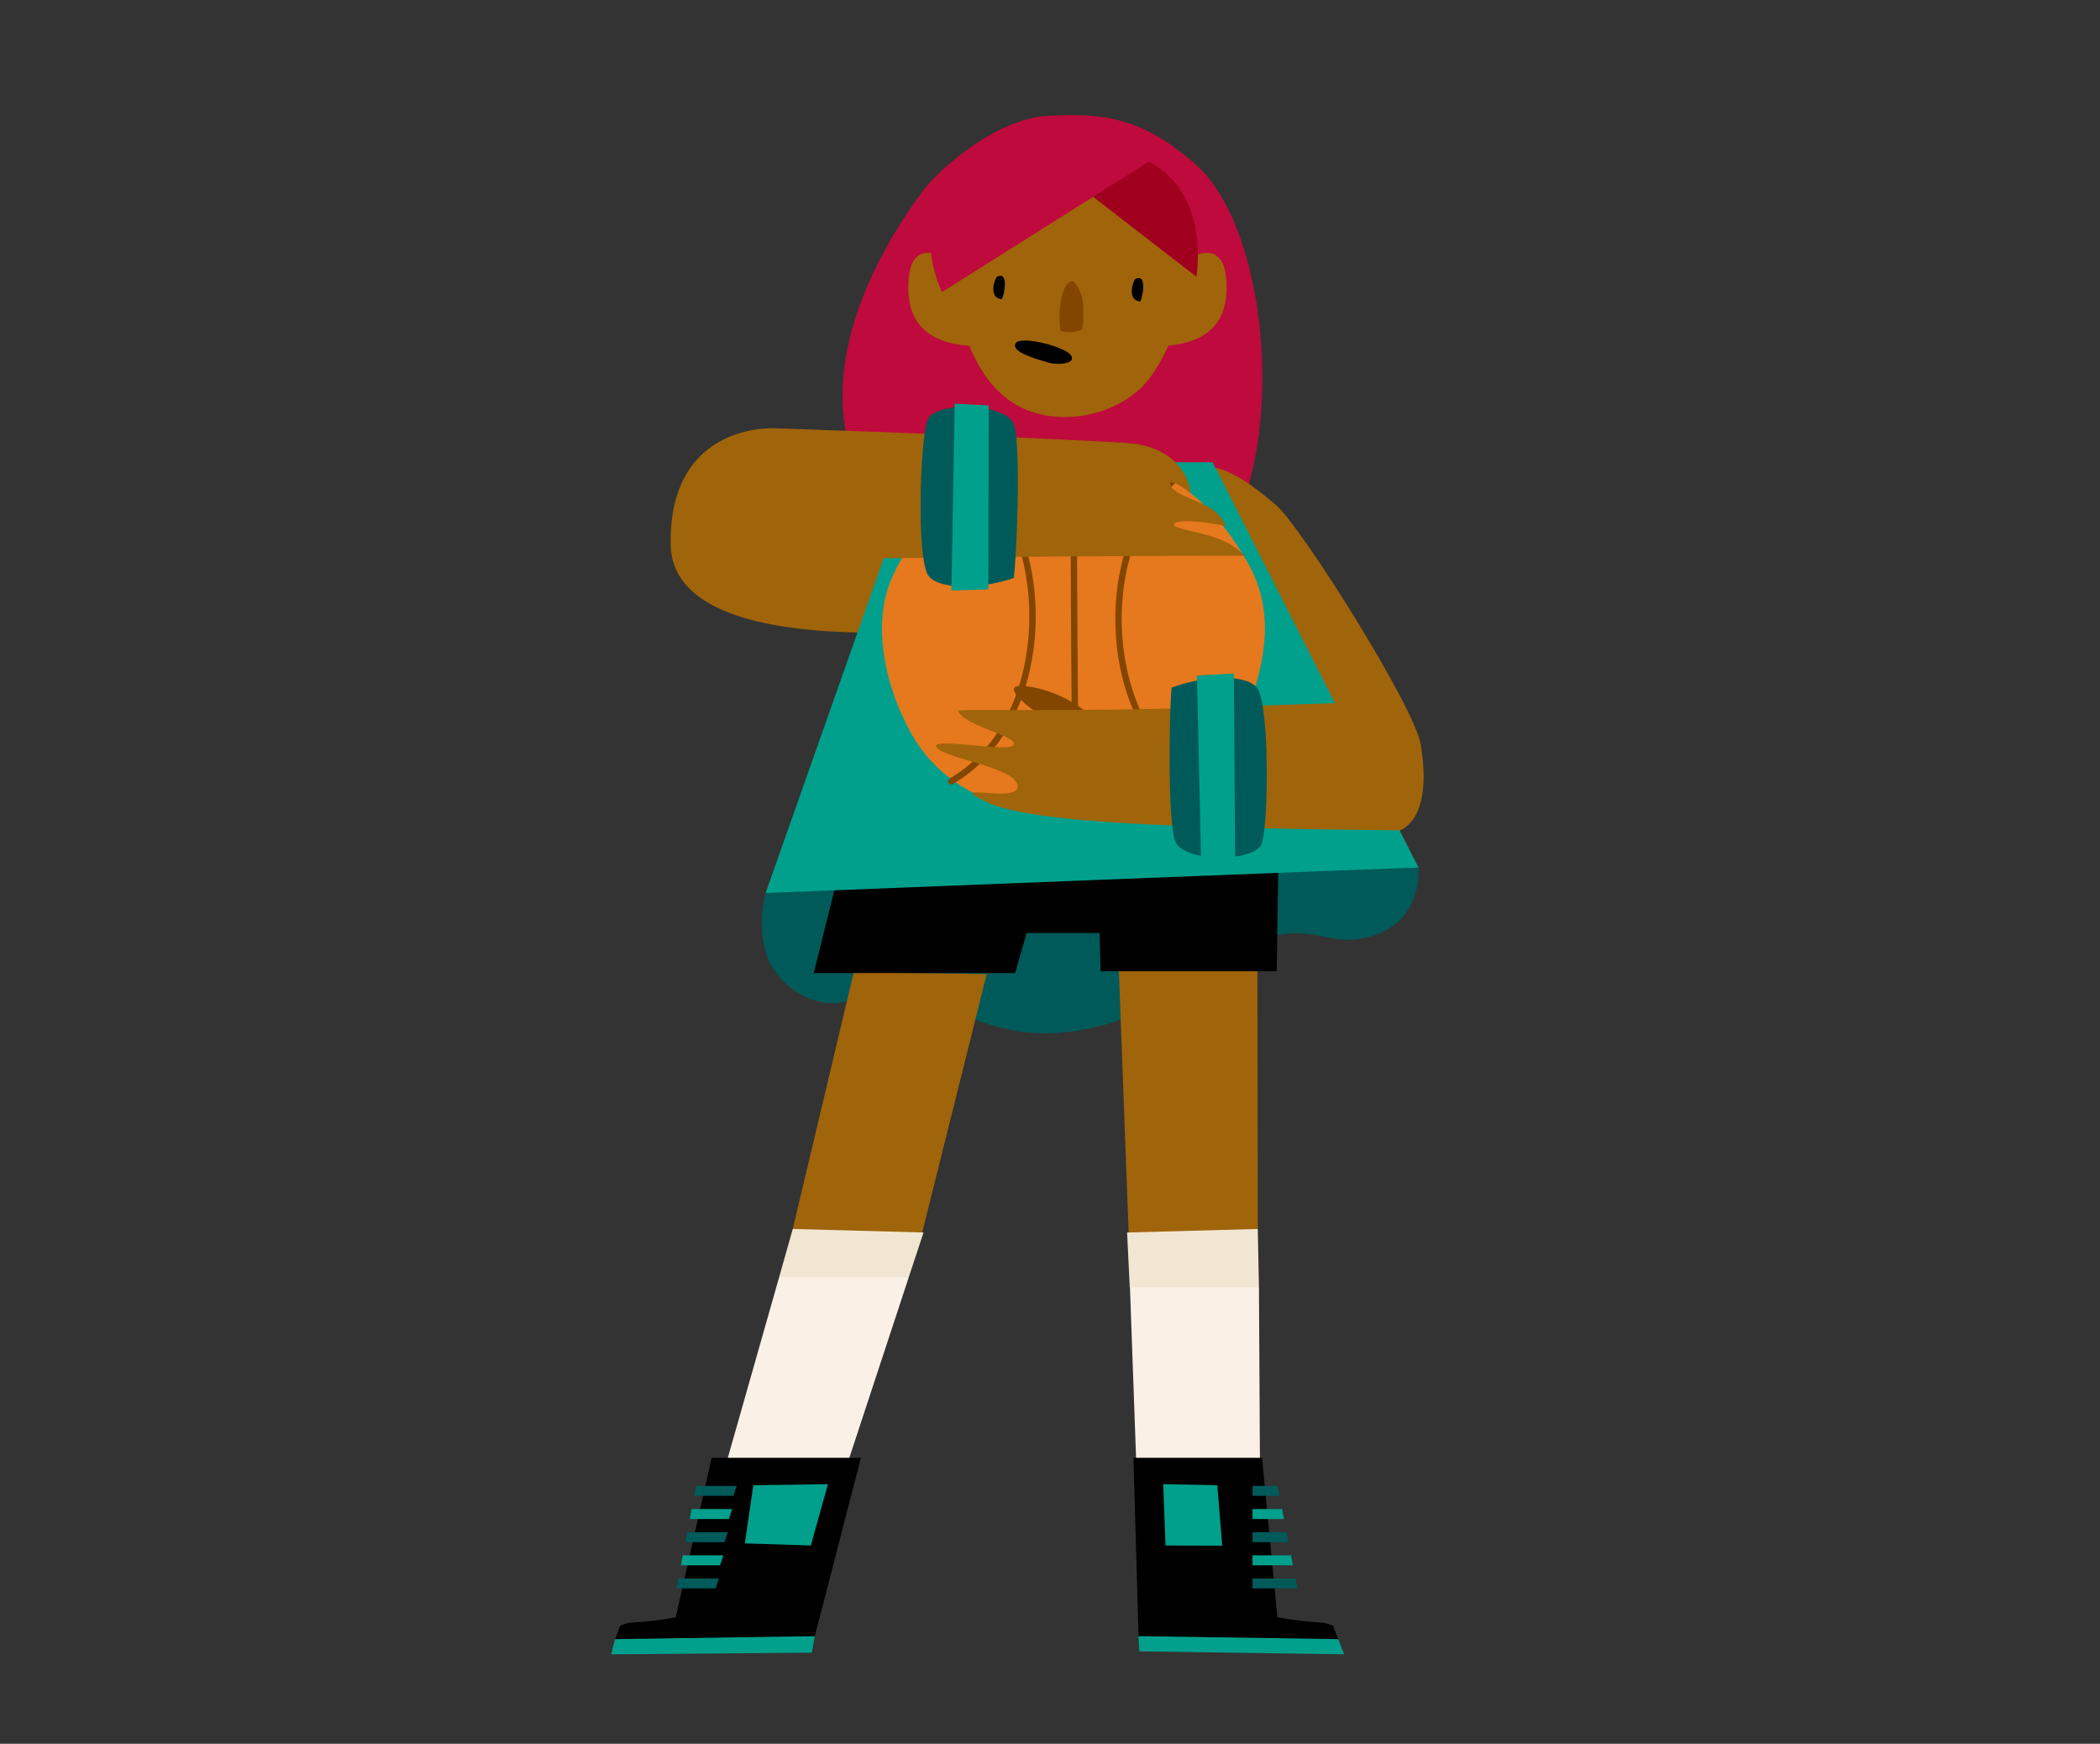 <svg xmlns="http://www.w3.org/2000/svg" xmlns:xlink="http://www.w3.org/1999/xlink" width="165" height="137" version="1.1" viewBox="0 0 165 137" xml:space="preserve"><rect x="0" y="0" width="165" height="137" fill="#333333" stroke="none"/><g><title>max-d</title><desc>Created with Sketch.</desc><g id="basketball" fill="none" fill-rule="evenodd" stroke="none" stroke-width="1"><g id="max-d"><g id="scratch_bball_player04d" transform="translate(48, 9)"><path id="Shape" fill="#BE0A3C" fill-rule="nonzero" d="M24.553,5.946 C18.145,14.504 11.701,30.214 31.481,38.293 C54.328,47.617 54.545,11.537 46.004,3.973 C41.846,0.292 38.895,-0.14 34.395,0.096 C30.165,0.311 25.701,4.413 24.553,5.946 Z"/><path id="Shape" fill="#A0640A" fill-rule="nonzero" d="M36.005,2.899 C27.419,2.899 26.574,12.819 26.876,14.057 C27.729,17.535 29.009,21.696 32.66,23.202 C35.699,24.456 39.769,23.557 41.97,21.145 C43.931,18.997 46.229,12.759 45.476,9.904 C45.633,9.357 44.587,2.899 36.005,2.899 Z"/><path id="Shape" fill="#A0640A" fill-rule="nonzero" d="M43.371,18.19 C47.118,17.954 48.559,16.161 48.358,13.026 C48.072,8.57 43.774,12.38 43.774,12.38 C43.774,12.38 42.969,17.327 43.371,18.19 Z"/><path id="Shape" fill="#A0640A" fill-rule="nonzero" d="M28.373,18.19 C24.63,17.954 23.185,16.161 23.386,13.026 C23.672,8.57 27.971,12.364 27.971,12.364 C27.971,12.364 28.776,17.327 28.373,18.19 Z"/><path id="Shape" fill="#824600" fill-rule="nonzero" d="M36.778,16.98 C36.867,16.948 36.953,16.905 37.031,16.852 C37.06,16.721 37.079,16.587 37.088,16.453 C37.18,15.107 37.196,14.057 36.347,13.09 C35.345,12.947 35.091,15.854 35.329,16.984 C35.8,17.135 36.307,17.133 36.778,16.98 Z"/><path id="Shape" fill="#000" fill-rule="nonzero" d="M31.799,17.97 C32.165,17.339 35.619,18.218 36.126,18.885 C36.633,19.552 35.224,19.719 34.375,19.488 C33.006,19.092 31.445,18.585 31.799,17.97 Z"/><path id="Shape" fill="#000" fill-rule="nonzero" d="M41.185,12.927 C42.168,12.415 41.781,14.364 41.588,14.68 C40.698,14.62 40.851,13.502 41.185,12.927 Z"/><path id="Shape" fill="#000" fill-rule="nonzero" d="M30.313,12.751 C31.296,12.24 30.909,14.189 30.716,14.504 C29.822,14.444 29.975,13.326 30.313,12.751 Z"/><path id="Shape" fill="#A0001E" fill-rule="nonzero" d="M36.061,5.048 L45.999,12.739 C45.999,12.739 47.07,6.749 42.82,4.021 C38.569,1.294 36.061,5.048 36.061,5.048 Z"/><path id="Shape" fill="#BE0A3C" fill-rule="nonzero" d="M26.019,13.941 L42.956,3.271 C42.956,3.271 34.27,-2.668 27.931,3.327 C22.943,8.063 26.019,13.941 26.019,13.941 Z"/><path id="Shape" fill="#A0640A" fill-rule="nonzero" d="M63.63,49.49 C63.143,46.527 54.251,32.398 52.263,30.681 C48.37,27.315 47.098,27.774 47.098,27.774 L52.734,51.371 L61.77,56.307 C61.77,56.307 64.676,55.836 63.63,49.49 Z"/><path id="Shape" fill="#A0640A" fill-rule="nonzero" d="M12.961,24.651 C12.961,24.651 4.561,24.052 4.693,33.764 C4.826,43.476 29.416,40.154 29.416,40.154 L31.054,30.41 L12.961,24.651 Z"/><path id="Shape" fill="#005A5A" fill-rule="nonzero" d="M31.799,48.392 L12.144,61.171 C12.144,61.171 11.339,64.114 12.438,66.53 C13.42,68.67 16.161,70.376 18.628,69.633 C26.969,67.129 29.275,76.166 42.989,69.96 C47.819,67.768 49.904,63.104 56.159,64.625 C58.86,65.284 61.15,64.29 62.237,63.028 C63.107,61.939 63.538,60.568 63.445,59.182 L31.799,48.392 Z"/><rect id="Rectangle-path" width="25.974" height="11.984" x="23.02" y="52.318" fill="#000" fill-rule="nonzero"/><polygon id="Shape" fill="#A0640A" fill-rule="nonzero" points="43.906 94.2 50.826 87.551 50.789 62.013 39.732 62.469 40.682 87.927"/><polygon id="Shape" fill="#000" fill-rule="nonzero" points="52.311 67.305 52.484 56.319 38.215 56.686 38.472 67.305"/><polygon id="Shape" fill="linen" fill-rule="nonzero" points="40.779 92.052 41.375 108.648 51.015 109.487 50.918 92.136 45.702 90.175"/><polygon id="Shape" fill="#F0E6D2" fill-rule="nonzero" points="50.918 92.136 50.826 87.551 40.557 87.831 40.767 92.136"/><polygon id="Shape" fill="#00A08C" fill-rule="nonzero" points="57.145 119.778 50.488 118.919 41.451 119.542 41.519 120.736 57.608 120.972"/><path id="Shape" fill="#000" fill-rule="nonzero" d="M55.95,118.488 C54.747,118.424 53.551,118.281 52.367,118.061 L51.16,105.534 L41.057,105.534 L41.459,119.542 L57.157,119.778 C56.998,119.439 56.864,119.089 56.755,118.732 C56.498,118.616 56.228,118.534 55.95,118.488 Z"/><polygon id="Shape" fill="#00A08C" fill-rule="nonzero" points="43.576 112.422 48.032 112.434 47.646 107.686 43.395 107.602"/><polygon id="Shape" fill="#005A5A" fill-rule="nonzero" points="52.536 108.521 50.411 108.521 50.411 107.742 52.395 107.742"/><polygon id="Shape" fill="#00A08C" fill-rule="nonzero" points="52.883 110.342 50.411 110.342 50.411 109.559 52.742 109.559"/><polygon id="Shape" fill="#005A5A" fill-rule="nonzero" points="53.233 112.159 50.411 112.159 50.411 111.376 53.092 111.376"/><polygon id="Shape" fill="#00A08C" fill-rule="nonzero" points="53.583 113.976 50.411 113.976 50.411 113.193 53.442 113.193"/><polygon id="Shape" fill="#005A5A" fill-rule="nonzero" points="53.933 115.793 50.411 115.793 50.411 115.014 53.792 115.014"/><polygon id="Shape" fill="#A0640A" fill-rule="nonzero" points="19.031 89.54 14.289 87.551 19.083 67.377 29.525 67.528 24.433 87.927"/><polygon id="Shape" fill="linen" fill-rule="nonzero" points="13.215 91.349 8.062 109.487 17.707 108.648 23.402 91.349 18.918 90.047"/><polygon id="Shape" fill="#000" fill-rule="nonzero" points="31.758 67.445 35.075 55.9 18.649 56.511 15.94 67.445"/><polygon id="Shape" fill="#00A08C" fill-rule="nonzero" points=".326 119.778 6.984 118.919 16.02 119.542 15.783 120.84 .012 120.972"/><path id="Shape" fill="#000" fill-rule="nonzero" d="M1.517,118.488 C2.718,118.424 3.914,118.281 5.096,118.061 L7.913,105.534 L19.643,105.534 L16.02,119.542 L0.322,119.778 C0.481,119.439 0.615,119.089 0.725,118.732 C0.978,118.618 1.244,118.536 1.517,118.488 Z"/><polygon id="Shape" fill="#00A08C" fill-rule="nonzero" points="15.71 112.422 10.522 112.254 11.19 107.686 17.051 107.602"/><polygon id="Shape" fill="#005A5A" fill-rule="nonzero" points="6.545 108.521 9.624 108.521 9.878 107.742 6.686 107.742"/><polygon id="Shape" fill="#00A08C" fill-rule="nonzero" points="6.195 110.342 9.274 110.342 9.528 109.559 6.336 109.559"/><polygon id="Shape" fill="#005A5A" fill-rule="nonzero" points="5.849 112.159 8.924 112.159 9.181 111.376 5.989 111.376"/><polygon id="Shape" fill="#00A08C" fill-rule="nonzero" points="5.498 113.976 8.578 113.976 8.831 113.193 5.639 113.193"/><polygon id="Shape" fill="#005A5A" fill-rule="nonzero" points="5.148 115.793 8.227 115.793 8.481 115.014 5.289 115.014"/><polygon id="Shape" fill="#F0E6D2" fill-rule="nonzero" points="23.402 91.349 24.562 87.831 14.289 87.551 13.215 91.349"/><polygon id="Shape" fill="#A0640A" fill-rule="nonzero" points="27.512 27.854 26.993 31.528 29.368 36.596 44.579 34.591 42.465 27.854"/><path id="Shape" fill="#00A08C" fill-rule="nonzero" d="M47.279,27.319 L40.988,27.319 C41.218,29.587 40.763,33.093 35.904,33.569 C30.124,34.132 29.786,29.304 29.867,27.319 L24.091,27.319 L12.156,61.159 C12.156,61.159 63.348,59.126 63.457,59.162 L47.279,27.319 Z"/><path id="Shape" fill="#E6781E" fill-rule="nonzero" d="M50.093,35.31 C45.154,26.488 38.823,27.011 36.343,27.011 C35.566,27.011 31.131,27.411 28.663,28.876 C26.651,30.074 22.404,34.032 21.539,38.061 C20.52,42.793 23.072,47.589 23.072,47.589 C25.89,53.923 32.853,55.752 39.241,54.458 C41.888,53.937 44.391,52.859 46.583,51.299 C47.123,50.9 49.143,49.566 50.302,46.016 C51.224,43.201 52.283,39.215 50.093,35.31 Z"/><path id="Shape" stroke="#824600" stroke-linecap="round" stroke-width=".5" d="M36.367,26.696 C36.367,36.056 36.399,45.772 36.571,55.133"/><path id="Shape" stroke="#824600" stroke-linecap="round" stroke-width=".5" d="M45.533,52.142 C40.268,48.388 38.895,40.613 40.537,34.711 C41.166,32.31 42.524,30.159 44.426,28.549"/><path id="Shape" stroke="#824600" stroke-linecap="round" stroke-width=".5" d="M26.747,52.377 C32.523,49.019 34.073,41.028 32.612,34.986 C32.03,32.53 30.776,30.28 28.989,28.485"/><path id="Shape" fill="#A0640A" fill-rule="nonzero" d="M48.302,32.307 C48.036,31.698 47.58,31.19 47.002,30.857 C45.826,30.182 43.979,29.775 43.947,28.968 C43.927,28.517 45.557,29.727 45.557,29.727 C45.557,29.727 45.311,26.069 40.36,25.789 C33.352,25.39 22.947,24.991 12.989,24.651 L12.989,34.902 C17.884,34.902 23.024,34.85 28.067,34.79 C40.352,34.643 49.803,34.667 49.803,34.667 C49.182,34.037 48.421,33.56 47.581,33.273 C46.189,32.75 43.959,32.506 44.257,32.171 C44.679,31.596 48.302,32.307 48.302,32.307 Z"/><path id="Shape" fill="#005A5A" fill-rule="nonzero" d="M24.896,23.96 C24.288,25.41 23.99,35.006 24.96,36.244 C25.93,37.482 29.613,37.147 31.654,36.404 C31.843,35.254 32.274,25.977 31.654,24.316 C31.034,22.655 25.507,22.507 24.896,23.96 Z"/><polygon id="Shape" fill="#00A08C" fill-rule="nonzero" points="26.755 37.394 27.013 22.714 29.686 22.85 29.653 37.306"/><path id="Shape" fill="#824600" fill-rule="nonzero" d="M32.044,44.898 C30.66,44.966 33.369,47.266 35.442,48.045 C36.939,48.608 30.885,52.837 33.831,53.815 C36.778,54.793 37.857,53.364 39.161,51.175 C41.254,47.669 38.835,48.288 37.382,46.982 C35.929,45.677 33.429,44.83 32.044,44.898 Z"/><path id="Shape" fill="#A0640A" fill-rule="nonzero" d="M61.77,46.104 C57.185,46.232 52.412,46.379 47.722,46.547 C35.446,46.986 27.194,46.647 27.278,46.851 C27.79,48.089 32.173,48.847 31.614,49.554 C31.155,50.137 24.972,48.847 25.596,49.726 C26.22,50.604 31.867,51.287 31.964,52.749 C32.06,54.21 25.986,52.318 29.549,54.019 C33.111,55.72 45.355,56.055 62.016,56.239 C62.016,56.239 63.799,54.761 63.304,51.487 C63.047,49.63 62.531,47.819 61.77,46.104 Z"/><path id="Shape" fill="#005A5A" fill-rule="nonzero" d="M51.119,57.305 C51.695,55.84 51.759,46.24 50.761,45.026 C49.763,43.812 46.084,44.227 44.059,45.026 C43.902,46.18 43.697,55.464 44.345,57.11 C44.993,58.755 50.552,58.767 51.119,57.305 Z"/><polygon id="Shape" fill="#00A08C" fill-rule="nonzero" points="48.946 43.915 49.043 58.595 46.366 58.523 46.048 44.071"/></g></g></g></g></svg>